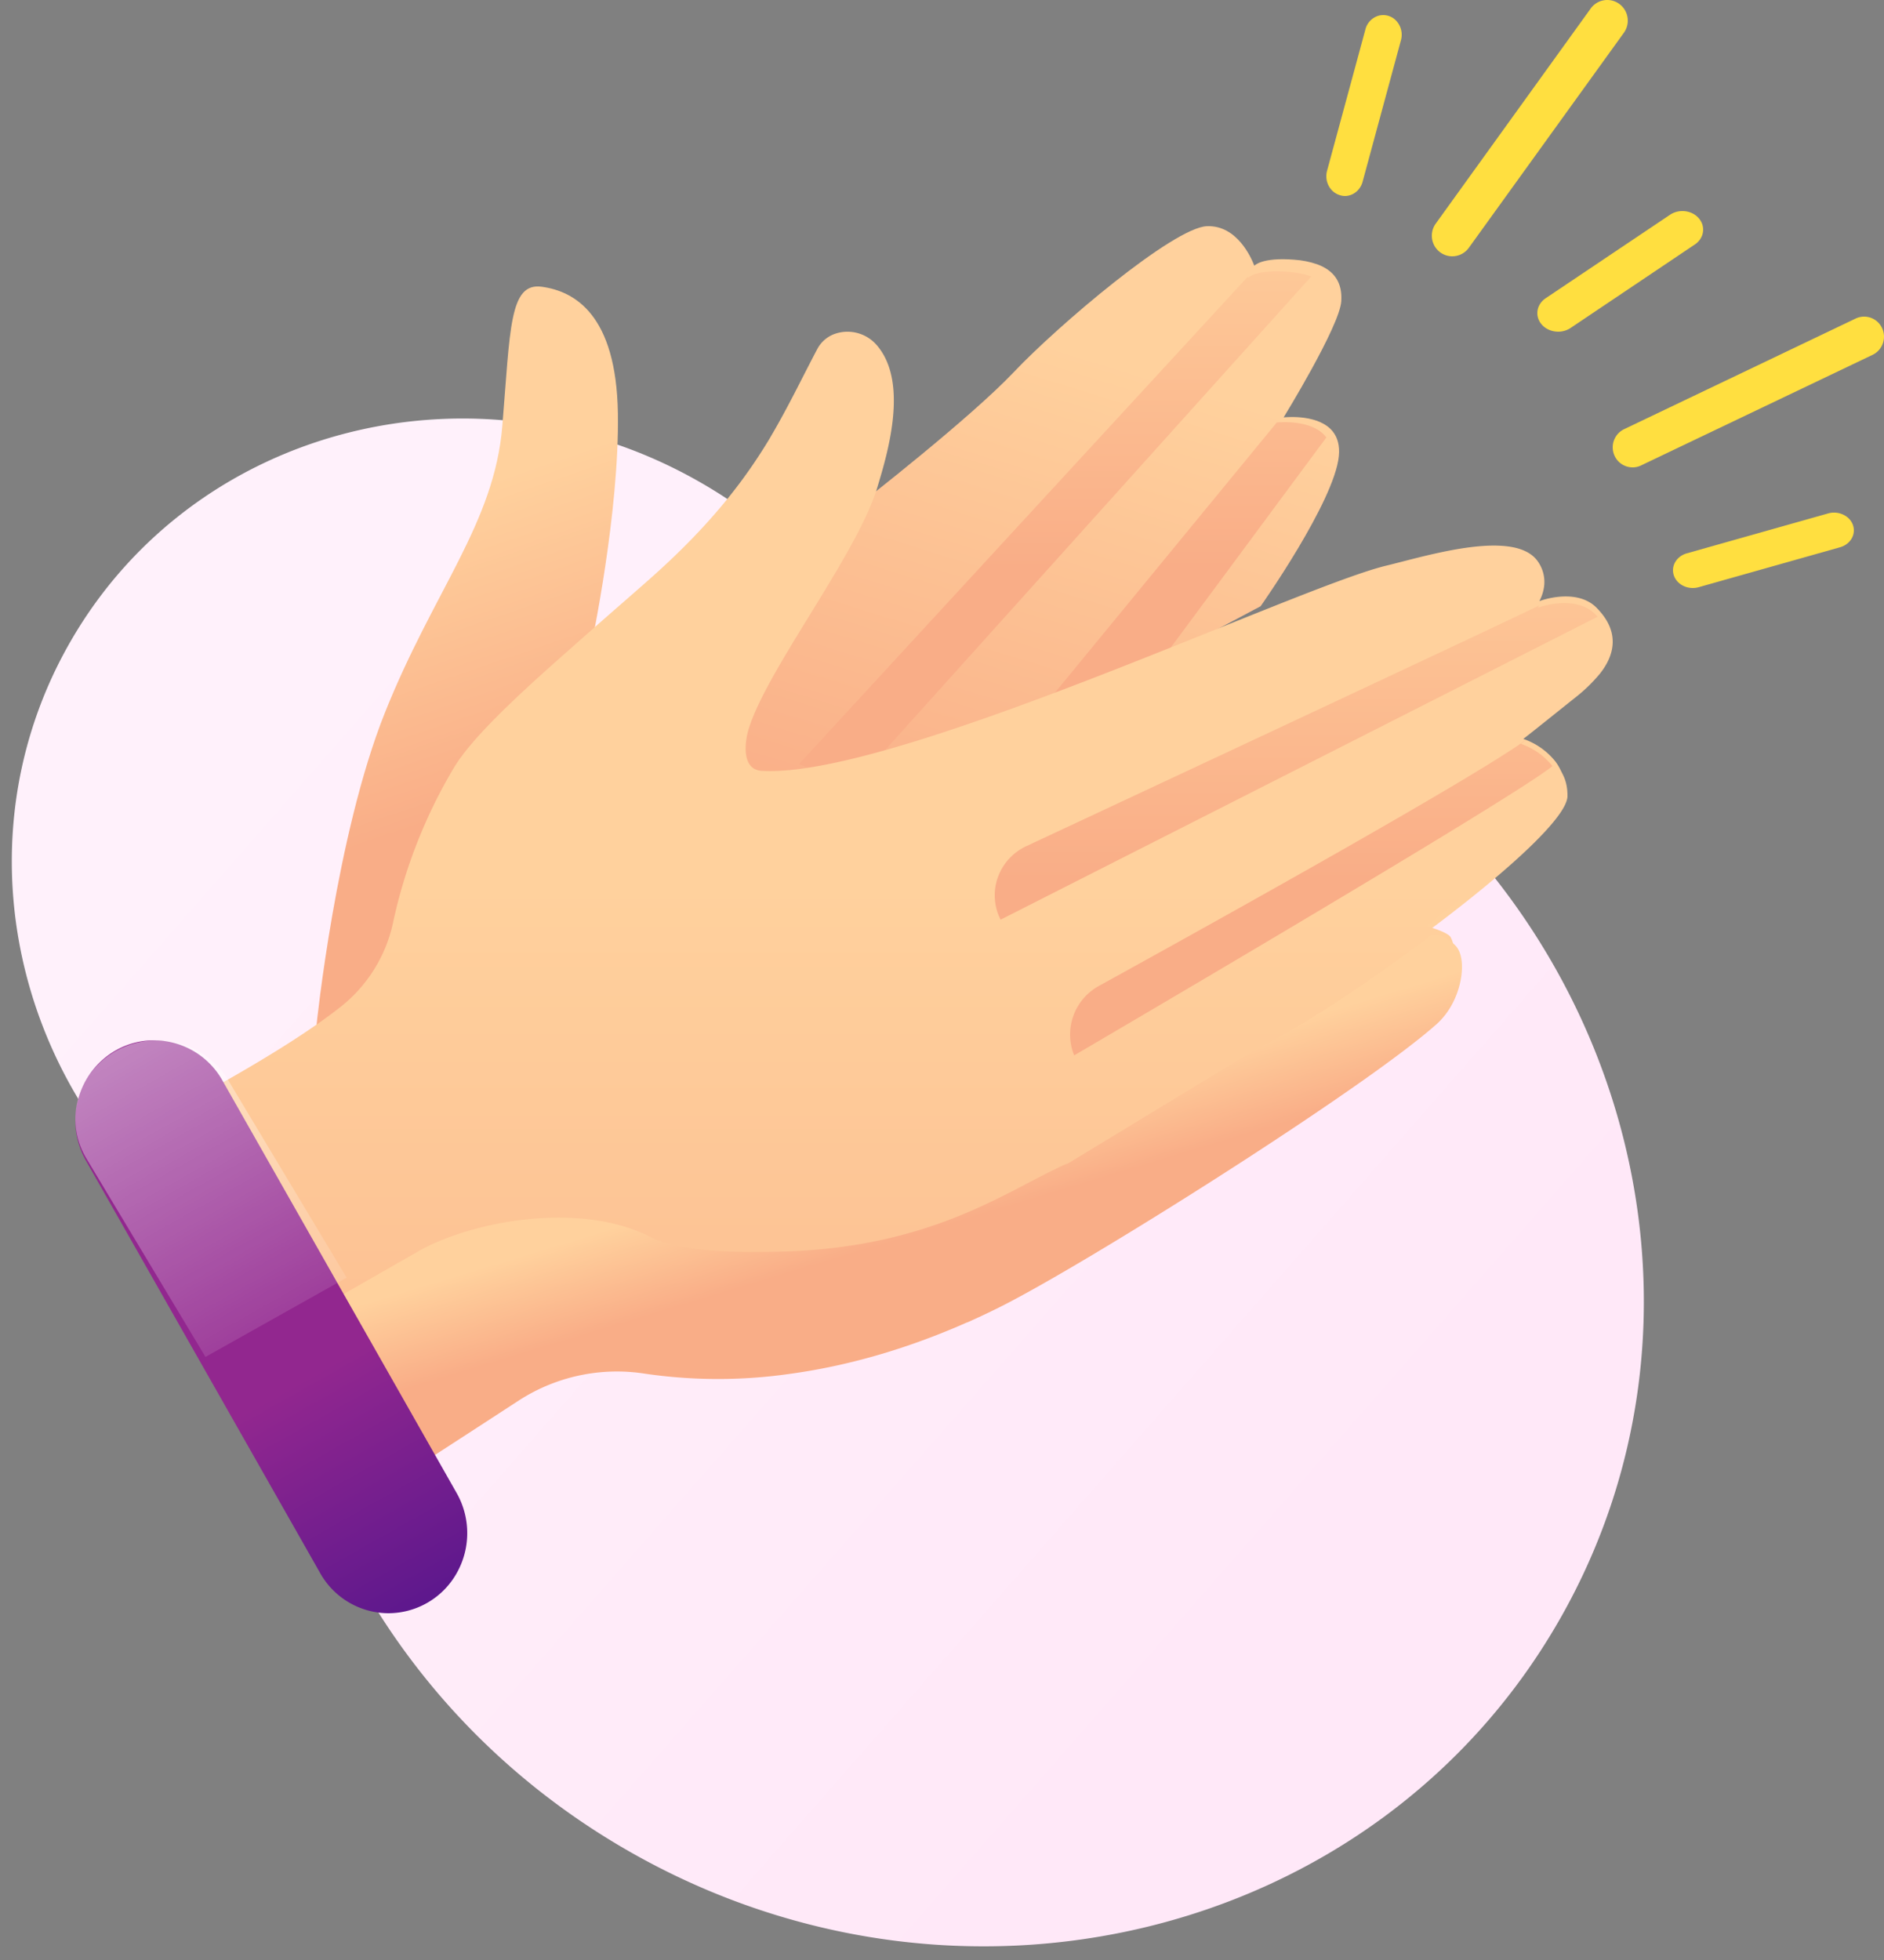 <svg xmlns="http://www.w3.org/2000/svg" width="125" height="130" viewBox="0 0 125 130">
    <rect x="0" y="0" width="125" height="130" fill="#808080" stroke="none"/>
    <defs>
        <linearGradient id="a" x1="13.491%" x2="89.873%" y1="59.637%" y2="48.541%">
            <stop offset="0%" stop-color="#FFE8F8"/>
            <stop offset="100%" stop-color="#FFF1FB"/>
        </linearGradient>
        <linearGradient id="b" x1="38.904%" x2="63.408%" y1="20.054%" y2="101.068%">
            <stop offset="0%" stop-color="#FFD19D"/>
            <stop offset="100%" stop-color="#F9AD87"/>
        </linearGradient>
        <linearGradient id="c" x1="50%" x2="50%" y1="-18.054%" y2="58.369%">
            <stop offset="0%" stop-color="#FFD19D"/>
            <stop offset="100%" stop-color="#F9AD87"/>
        </linearGradient>
        <linearGradient id="d" x1="50%" x2="50%" y1="-56.577%" y2="32.778%">
            <stop offset="0%" stop-color="#FFD19D"/>
            <stop offset="100%" stop-color="#F9AD87"/>
        </linearGradient>
        <linearGradient id="e" x1="53.834%" x2="47.969%" y1="28.282%" y2="70.731%">
            <stop offset="0%" stop-color="#FFD19D"/>
            <stop offset="100%" stop-color="#F9AD87"/>
        </linearGradient>
        <linearGradient id="f" x1="49.997%" x2="49.997%" y1="46.533%" y2="127.473%">
            <stop offset="0%" stop-color="#FFD19D"/>
            <stop offset="100%" stop-color="#F9AD87"/>
        </linearGradient>
        <linearGradient id="g" x1="50%" x2="50%" y1="-83.713%" y2="44.924%">
            <stop offset="0%" stop-color="#FFD19D"/>
            <stop offset="100%" stop-color="#F9AD87"/>
        </linearGradient>
        <linearGradient id="h" x1="50%" x2="50%" y1="-41.34%" y2="88.135%">
            <stop offset="0%" stop-color="#FFD19D"/>
            <stop offset="100%" stop-color="#F9AD87"/>
        </linearGradient>
        <linearGradient id="i" x1="54.504%" x2="47.035%" y1="40.18%" y2="51.897%">
            <stop offset="0%" stop-color="#FFD19D"/>
            <stop offset="100%" stop-color="#F9AD87"/>
        </linearGradient>
        <linearGradient id="j" x1="47.074%" x2="28.578%" y1="57.443%" y2="104.421%">
            <stop offset="8%" stop-color="#92278F"/>
            <stop offset="100%" stop-color="#5E188D"/>
        </linearGradient>
        <linearGradient id="k" x1="99.491%" x2="14.974%" y1="-45.286%" y2="122.876%">
            <stop offset="0%" stop-color="#FFF" stop-opacity=".6"/>
            <stop offset="100%" stop-color="#FFF" stop-opacity="0"/>
        </linearGradient>
    </defs>
    <g fill="none" fill-rule="evenodd">
        <path fill="url(#a)" d="M89.276 43.589a31.777 31.777 0 0 1 12.433-2.51c17.12 0 31 13.43 31 30 0 16.568-13.88 30-31 30-.586 0-1.169-.016-1.747-.047-8.086 12.624-22.641 21.046-39.253 21.046-25.405 0-46-19.699-46-44 0-24.3 20.595-44 46-44 10.794 0 20.72 3.557 28.567 9.511z" transform="scale(-1 1) rotate(-30 10.71 313.198)"/>
        <g fill-rule="nonzero">
            <path fill="url(#b)" d="M75.64 58c-.69.096-34.279-17.79-34.279-17.79s-4.883-6.912-5.191-9.953c-.07-.705.089-1.222.373-1.599.9-1.19 3.055-.995 3.27-.975h.02s-3.72-6.046-3.825-7.705c-.079-1.216.454-2.032 1.597-2.447.49-.17 1.001-.272 1.519-.305 2.177-.176 2.656.402 2.656.402s0-.025.025-.07c.167-.423 1.102-2.626 3.11-2.556 2.219.076 9.905 6.597 12.81 9.668 2.906 3.07 10.066 8.635 10.066 8.635s4.05 5.418 7.007 9.767c2.957 4.35 2.62 14.679.842 14.928z" transform="matrix(-1 0 0 1 125 0)"/>
            <path fill="url(#c)" d="M72 50.693L68.299 52 38 18.334a5.893 5.893 0 0 1 1.526-.301c2.187-.173 2.668.395 2.668.395s0-.024.025-.068L72 50.693z" transform="matrix(-1 0 0 1 125 0)"/>
            <path fill="url(#d)" d="M62 54.46L58.463 58 47.538 43.244 37 29.015c.904-1.209 3.072-1.011 3.29-.991l15 18.266L62 54.46z" transform="matrix(-1 0 0 1 125 0)"/>
            <path fill="url(#e)" d="M104 68s-1.283-12.57-4.527-20.703c-3.244-8.132-7.266-12.572-7.8-19.032-.535-6.46-.456-9.544-2.624-9.245-2.168.299-4.94 1.839-5.045 8.387C83.9 33.954 85.74 42.67 85.74 42.67s1.68 14.142 4.488 19.26C93.036 67.046 104 68 104 68z" transform="matrix(-1 0 0 1 125 0)"/>
            <path fill="#FFD19D" d="M68 69l4-3a12.69 12.69 0 0 0-4 3zM69 78l.946-.941L71 76a11.628 11.628 0 0 0-2 2z"/>
            <path fill="#FFD19D" d="M69 78a11.229 11.229 0 0 1 3.629-2.684l10.7-6.238c5.69-2.641 20.66-13.56 20.67-16.28.022-2.294-1.911-3.024-3.468-2.74L69 78z"/>
            <path fill="url(#f)" d="M119 76.41v.2l-.048.087L111.262 90l-.026.045L104.902 101c-3.115-1.998-6.23-3.996-8.986-5.762-1.89-1.212-3.61-2.32-5.045-3.243a12.067 12.067 0 0 0-8.355-1.767 33.79 33.79 0 0 1-9.614.013c-3.62-.712-7.689-1.688-11.741-3.374h-.02a54.112 54.112 0 0 1-2.06-.96c-4.246-2.087-15.372-8.888-22.864-14.021a34.586 34.586 0 0 1-2.789-2.371 53.783 53.783 0 0 1-2.465-2.596c-1.333-1.511-2.117-2.708-2.334-3.61-.116-.38-.073-.791.12-1.138v-.012a.603.603 0 0 1 .167-.158c.44-.308 1.434-.57 1.434-.57l-.045-.036c-.377-.304-3.03-2.447-4.806-3.907-.308-.255-.588-.488-.833-.688l-.2-.203c-1.265-1.059-2.747-2.33-3.167-3.683a2.309 2.309 0 0 1-.095-.416 2.172 2.172 0 0 1 .065-.934 3.384 3.384 0 0 1 .532-1.056 4.635 4.635 0 0 1 2.131-1.498s-.103-.078-.443-.345l-.025-.02c-.463-.364-1.334-1.062-2.944-2.349a10.662 10.662 0 0 1-1.666-1.606c-1.06-1.332-1.236-2.794.061-4.214.052-.059.109-.119.167-.177 1.333-1.332 3.725-.46 3.774-.428V39.853c-.022-.042-.04-.082-.06-.123a2.848 2.848 0 0 1-.252-.908 2.35 2.35 0 0 1 .393-1.54c.482-.736 1.427-1.037 2.577-1.087 2.415-.108 5.732.896 7.548 1.332 1.523.373 4.363 1.46 7.895 2.869 5.21 2.074 11.925 4.846 18.169 7.056 6.274 2.222 12.063 3.874 15.335 3.674.926-.055 1.105-.917 1.06-1.701a4.865 4.865 0 0 0-.187-1.054c-1.123-3.683-6.299-10.421-8.156-14.97-.153-.372-.283-.73-.386-1.072-.717-2.356-2.084-7.007.048-9.45a2.564 2.564 0 0 1 2.705-.757c.522.166.96.528 1.22 1.01.917 1.732 1.75 3.473 2.809 5.328.11.192.223.383.333.578 1.625 2.71 3.846 5.66 7.731 9.137.952.852 2.345 2.054 3.889 3.413l.273.243c3.429 3.025 7.634 6.66 9.096 9.11a34.05 34.05 0 0 1 4.027 10.261 9.717 9.717 0 0 0 3.537 5.627c1.934 1.51 4.56 3.142 7.19 4.646 3.788 2.15 7.578 4.045 9.35 4.934z" transform="matrix(-1 0 0 1 125 0)"/>
            <path fill="url(#g)" d="M53.73 70S24.54 52.921 22 50.812a4.545 4.545 0 0 1 2.09-1.473s-.101-.077-.435-.339c3.444 2.554 21.387 12.51 28.446 16.4a3.677 3.677 0 0 1 1.63 4.6z" transform="matrix(-1 0 0 1 125 0)"/>
            <path fill="#FFD19D" d="M67 59l.363 1s.595-.292 1.637-.81L67 59z"/>
            <path fill="url(#h)" d="M58.612 61L19 40.905c.052-.058.109-.117.167-.175 1.337-1.318 3.736-.455 3.784-.423v-.019c-.022-.04-.04-.08-.06-.122 2.539 1.246 25.303 11.886 34.021 15.96a3.625 3.625 0 0 1 1.89 2.084c.319.918.25 1.923-.19 2.79z" transform="matrix(-1 0 0 1 125 0)"/>
            <path fill="url(#i)" d="M111 90.88l-.027.045-6.34 11.075-8.997-5.825a3172.342 3172.342 0 0 1-5.051-3.28 11.986 11.986 0 0 0-8.364-1.785 33.503 33.503 0 0 1-9.625.014c-3.43-.468-7.392-1.483-11.754-3.412h-.02a53.93 53.93 0 0 1-2.063-.97c-4.25-2.11-15.389-8.986-22.89-14.175-2.683-1.851-4.9-3.5-6.174-4.629a4.85 4.85 0 0 1-1.001-1.262c-.768-1.365-.948-3.198-.289-3.927.057-.062.115-.12.167-.168.727-.663 1.435-.577 1.435-.577 1.188.898 2.408 1.785 3.608 2.625l.367.256.43.296.38.261c2.63 1.79 5.069 3.28 6.724 4.06L54.1 77.143l.404.165.217.105c3.905 1.851 8.844 5.404 18.714 5.61 3.793.079 6.664-.108 8.49-1.02 4.213-2.106 10.424-1.237 14.183.424.406.176.802.375 1.187.596l4.41 2.524L111 90.88z" transform="matrix(-1 0 0 1 125 0)"/>
            <path fill="url(#j)" d="M119.354 76.879l-.047.086-7.536 13.267-.027.045-.068.121-6.138 10.805-1.751 3.083A5.215 5.215 0 0 1 99.249 107a5.213 5.213 0 0 1-4.56-2.676 5.389 5.389 0 0 1 .044-5.351l1.998-3.517 5.914-10.413.03-.054 7.516-13.234.055-.098A5.226 5.226 0 0 1 114.79 69a5.111 5.111 0 0 1 2.597.707c2.462 1.452 3.335 4.635 1.967 7.172z" transform="matrix(-1 0 0 1 125 0)"/>
            <path fill="url(#k)" d="M119.33 76.732l-.05.085-7.815 13.02-.027.044-.072.119L102 84.745l.032-.054 7.794-12.988.058-.096c.973-1.616 2.77-2.61 4.712-2.607.946 0 1.875.239 2.694.694 2.553 1.425 3.458 4.549 2.04 7.038z" transform="matrix(-1 0 0 1 125 0)"/>
            <path fill="#FFDF40" d="M96.355 17c.435 0 .843-.21 1.099-.563l10.288-14.265c.44-.613.303-1.469-.305-1.912a1.353 1.353 0 0 0-1.899.307L95.26 14.83c-.3.415-.344.965-.113 1.423.231.458.698.747 1.208.747zM108.316 31c.195 0 .388-.043.563-.128l15.366-7.338a1.337 1.337 0 0 0 .628-1.772 1.312 1.312 0 0 0-1.754-.634l-15.366 7.34a1.334 1.334 0 0 0-.72 1.493A1.32 1.32 0 0 0 108.315 31zM112.312 39c.133 0 .266-.018.394-.054l9.351-2.64c.456-.12.804-.451.91-.866.106-.415-.046-.85-.398-1.135a1.427 1.427 0 0 0-1.3-.244l-9.35 2.64c-.619.174-1.002.727-.904 1.3.099.575.65.999 1.297.999zM89.227 13c.549 0 1.03-.389 1.18-.95l2.537-9.356a1.364 1.364 0 0 0-.28-1.287 1.18 1.18 0 0 0-1.195-.366 1.267 1.267 0 0 0-.882.931l-2.539 9.356c-.187.691.188 1.414.839 1.613.11.037.225.057.34.059zM103.383 22c.296 0 .585-.087.822-.246l8.244-5.538c.608-.407.732-1.179.277-1.723-.455-.544-1.316-.655-1.924-.247l-8.252 5.537c-.473.318-.666.871-.48 1.374.188.503.713.841 1.304.841l.009.002z"/>
        </g>
    </g>
</svg>

